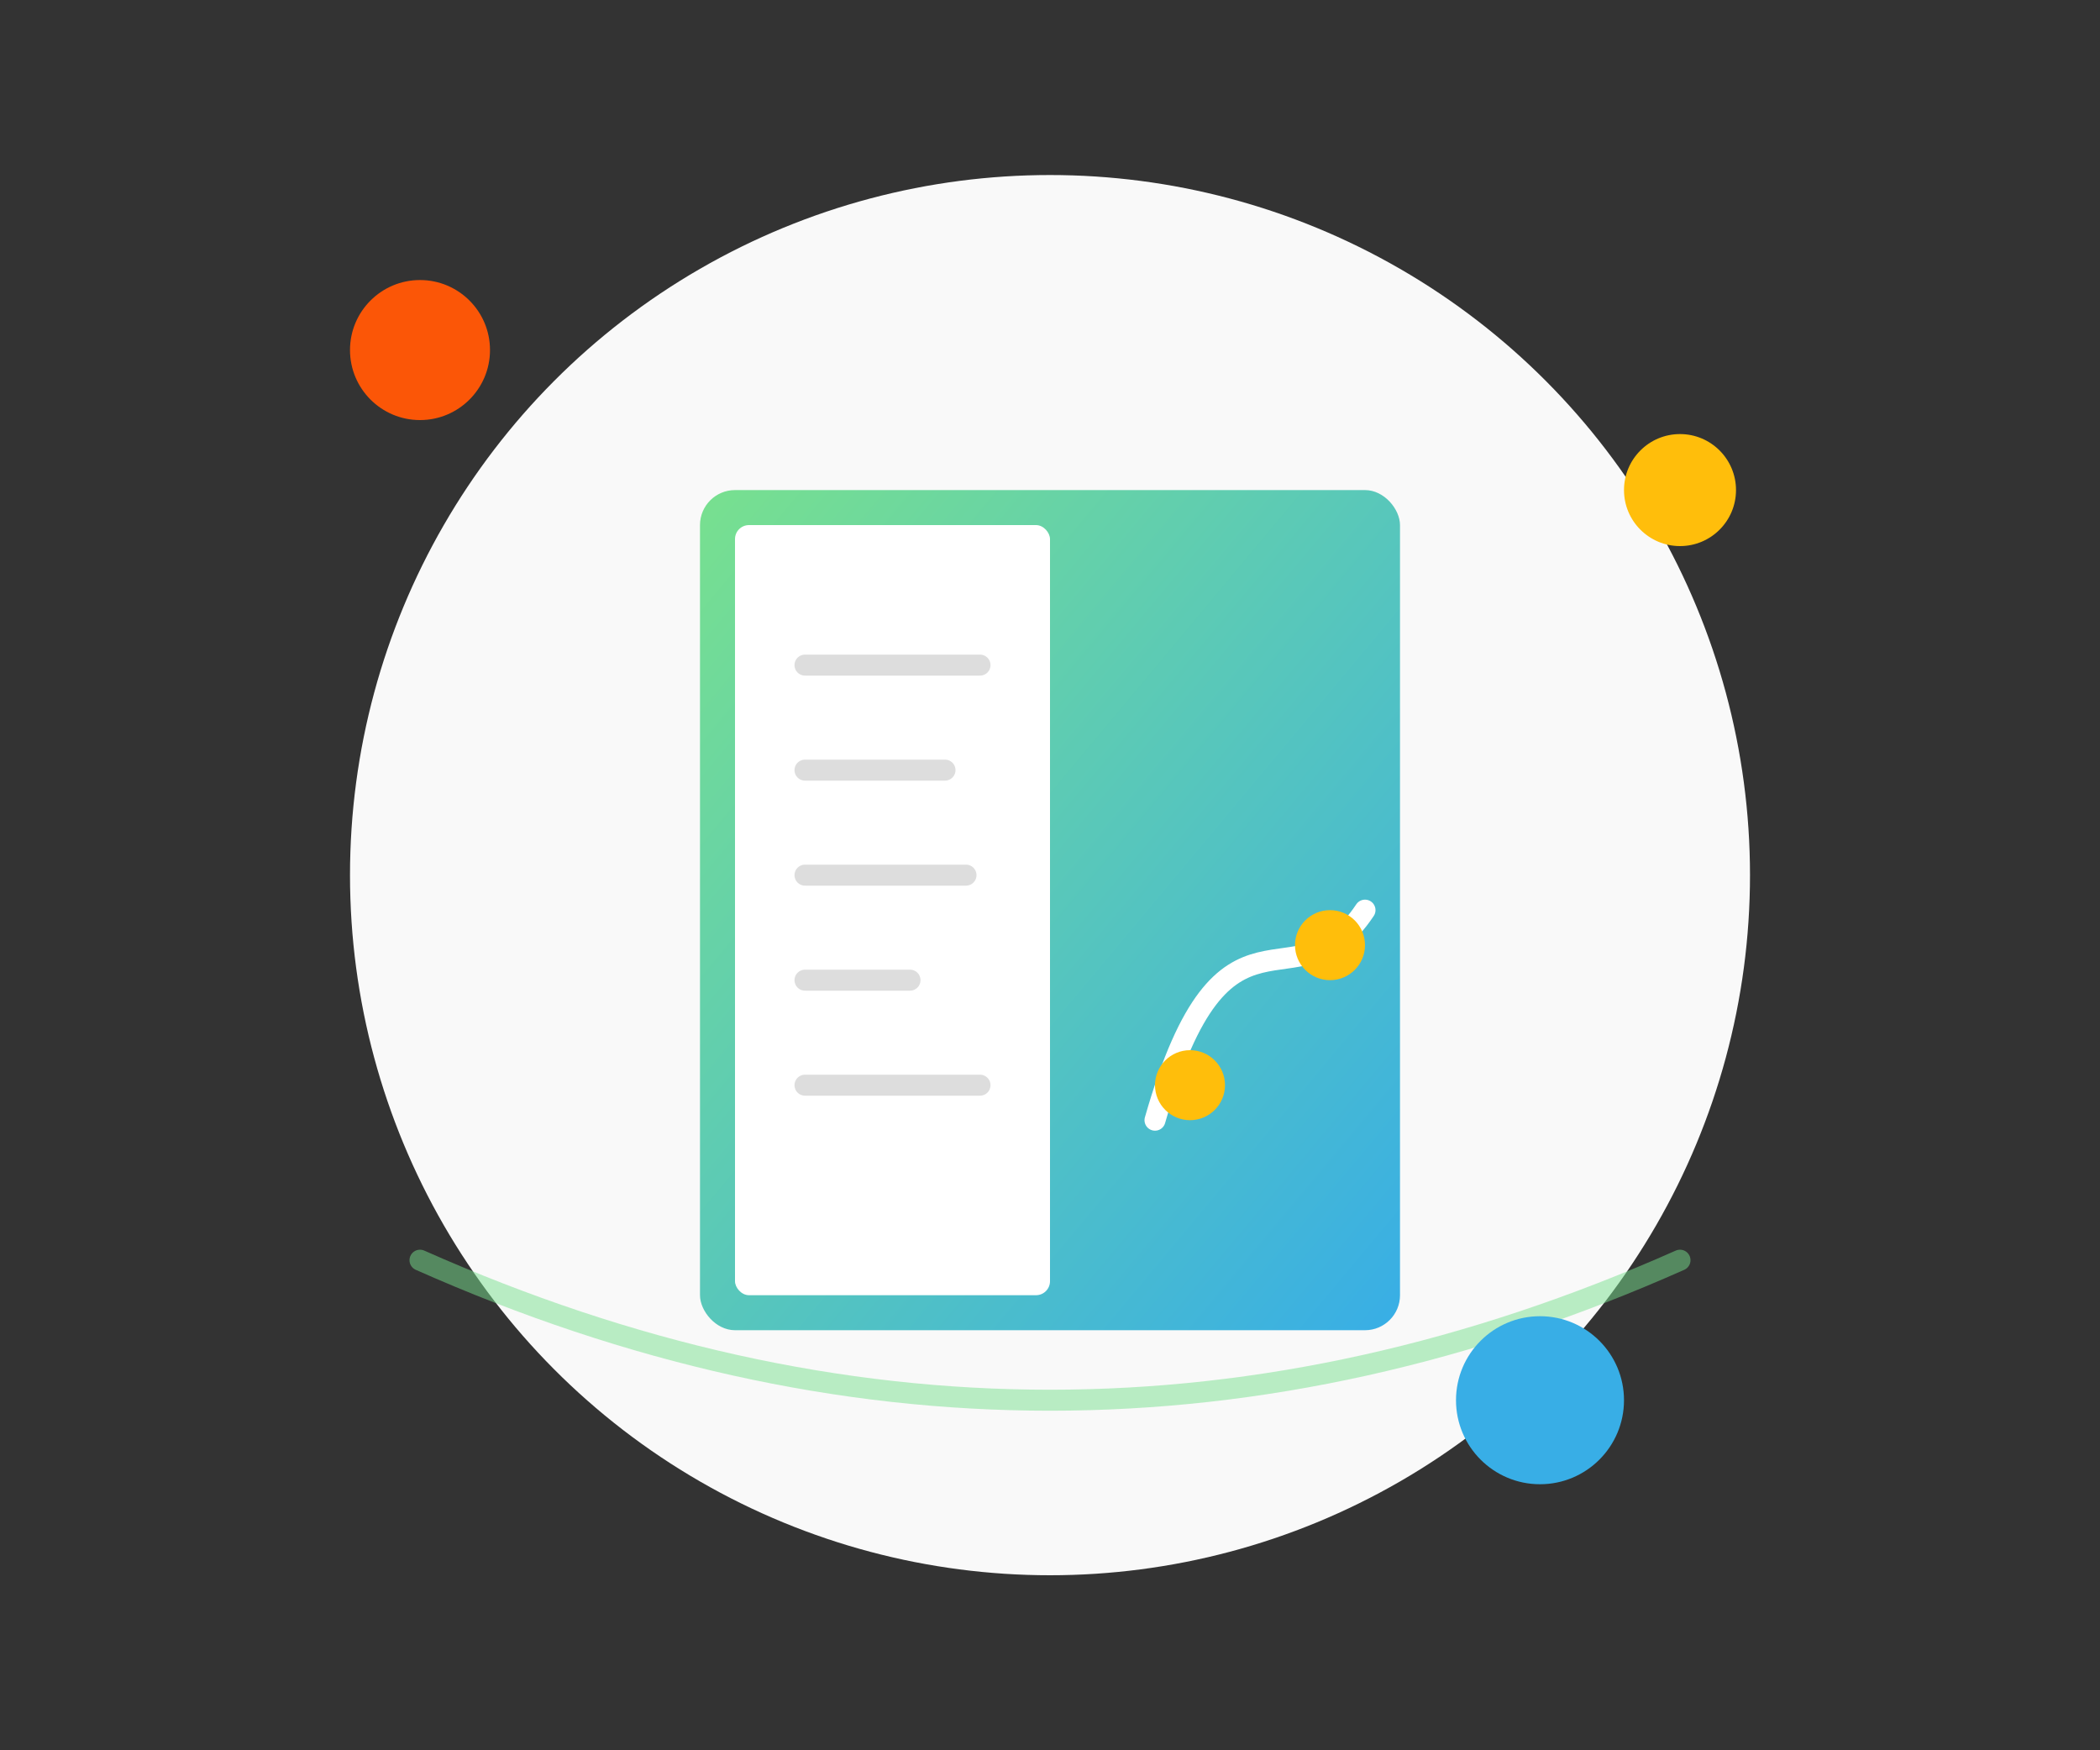 <?xml version="1.0" encoding="UTF-8"?>
<svg width="300" height="250" viewBox="0 0 300 250" xmlns="http://www.w3.org/2000/svg">
  <rect x="0" y="0" width="300" height="250" fill="#333333" stroke="none"/>
  <defs>
    <linearGradient id="storyGradient" x1="0%" y1="0%" x2="100%" y2="100%">
      <stop offset="0%" style="stop-color:#78E08F;stop-opacity:1" />
      <stop offset="100%" style="stop-color:#38AEE6;stop-opacity:1" />
    </linearGradient>
  </defs>
  
  <!-- Background elements -->
  <circle cx="150" cy="125" r="100" fill="#f9f9f9" />
  <path d="M60,180 Q150,220 240,180" fill="none" stroke="#78E08F" stroke-width="3" stroke-linecap="round" opacity="0.5" />
  
  <!-- Book -->
  <g transform="translate(100, 70)">
    <!-- Cover -->
    <rect x="0" y="0" width="100" height="120" rx="5" ry="5" fill="url(#storyGradient)" />
    
    <!-- Pages -->
    <rect x="5" y="5" width="45" height="110" rx="2" ry="2" fill="white" />
    
    <!-- Text lines -->
    <line x1="15" y1="25" x2="40" y2="25" stroke="#ddd" stroke-width="3" stroke-linecap="round" />
    <line x1="15" y1="40" x2="35" y2="40" stroke="#ddd" stroke-width="3" stroke-linecap="round" />
    <line x1="15" y1="55" x2="38" y2="55" stroke="#ddd" stroke-width="3" stroke-linecap="round" />
    <line x1="15" y1="70" x2="30" y2="70" stroke="#ddd" stroke-width="3" stroke-linecap="round" />
    <line x1="15" y1="85" x2="40" y2="85" stroke="#ddd" stroke-width="3" stroke-linecap="round" />
    
    <!-- Hawaii icon -->
    <g transform="translate(65, 50)">
      <path d="M0,40 C10,5 20,25 30,10" stroke="white" stroke-width="3" fill="none" stroke-linecap="round" />
      <circle cx="5" cy="35" r="5" fill="#FFBE0B" />
      <circle cx="25" cy="15" r="5" fill="#FFBE0B" />
    </g>
  </g>
  
  <!-- Animated elements -->
  <g>
    <circle cx="60" cy="50" r="10" fill="#FB5607">
      <animate attributeName="cy" values="50;45;50;55;50" dur="4s" repeatCount="indefinite" />
    </circle>
    <circle cx="240" cy="70" r="8" fill="#FFBE0B">
      <animate attributeName="cy" values="70;65;70;75;70" dur="3s" repeatCount="indefinite" />
    </circle>
    <circle cx="220" cy="200" r="12" fill="#38AEE6">
      <animate attributeName="cy" values="200;195;200;205;200" dur="5s" repeatCount="indefinite" />
    </circle>
  </g>
</svg>
